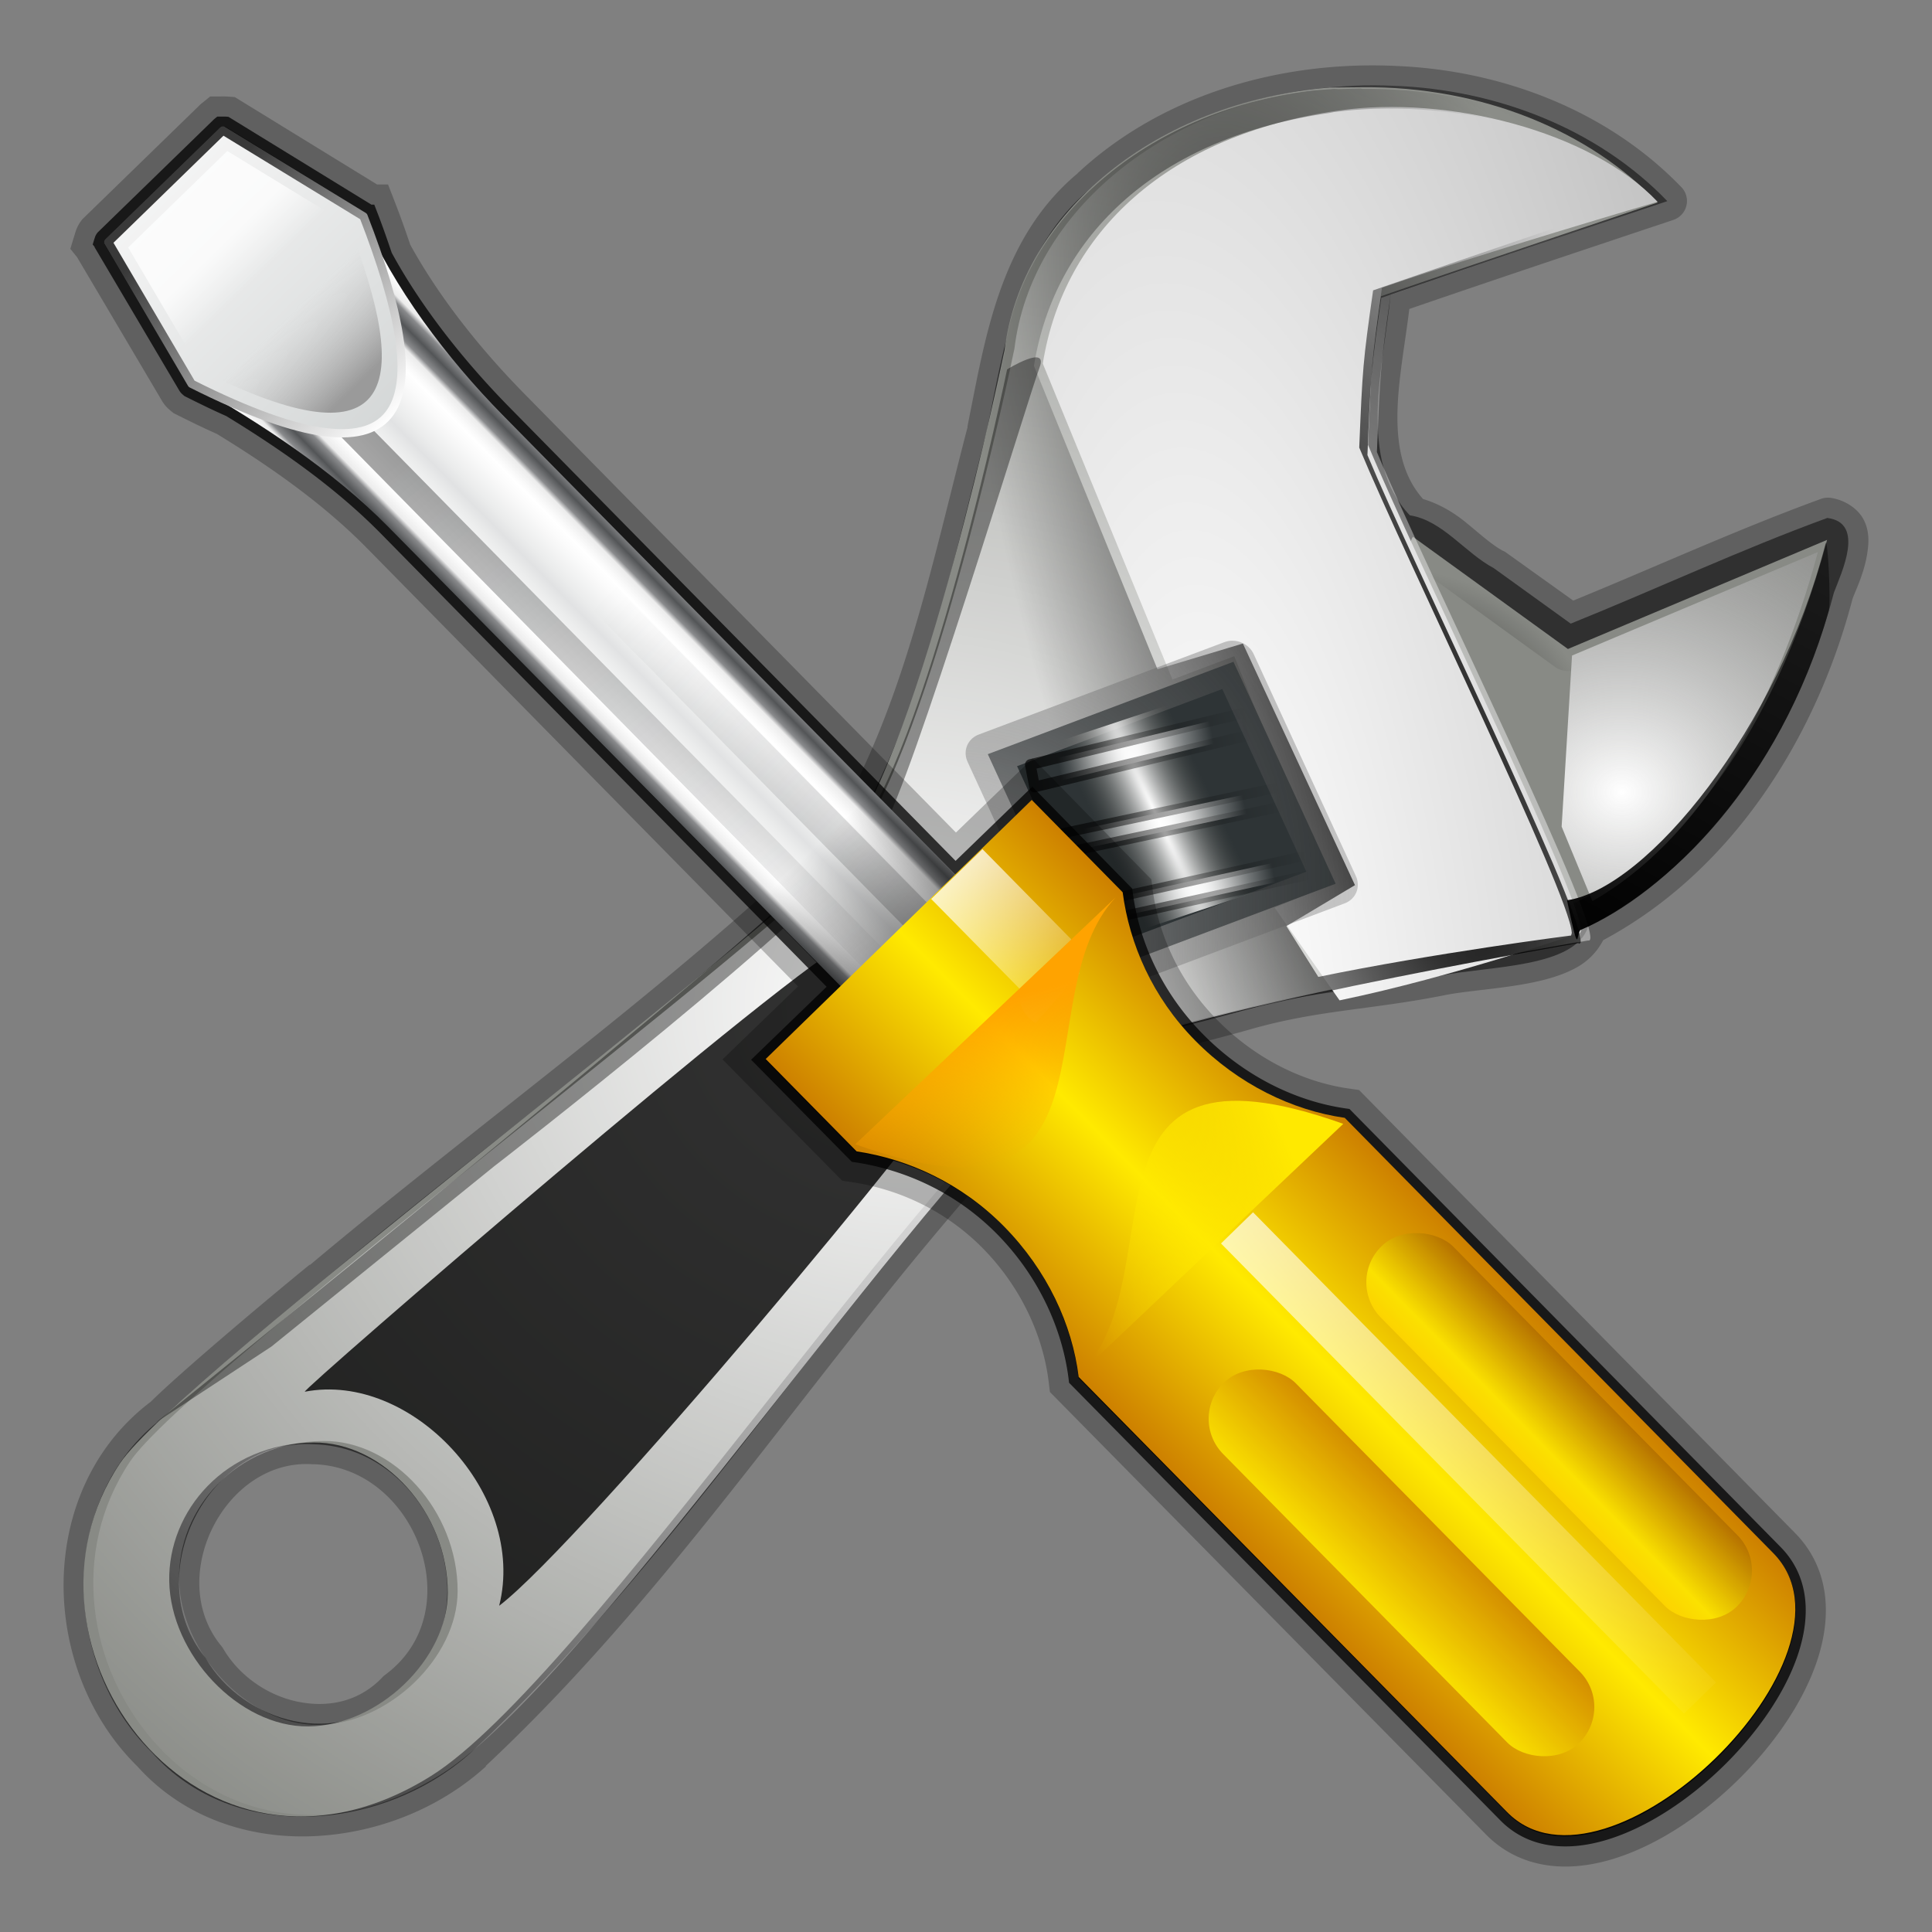 <?xml version="1.0" encoding="UTF-8" standalone="no"?>
<!-- Created with Inkscape (http://www.inkscape.org/) -->

<svg
   xmlns:dc="http://purl.org/dc/elements/1.1/"
   xmlns:cc="http://creativecommons.org/ns#"
   xmlns:rdf="http://www.w3.org/1999/02/22-rdf-syntax-ns#"
   xmlns:svg="http://www.w3.org/2000/svg"
   xmlns="http://www.w3.org/2000/svg"
   xmlns:xlink="http://www.w3.org/1999/xlink"
   xmlns:sodipodi="http://sodipodi.sourceforge.net/DTD/sodipodi-0.dtd"
   xmlns:inkscape="http://www.inkscape.org/namespaces/inkscape"
   width="96"
   height="96"
   id="svg8025"
   sodipodi:version="0.32"
   inkscape:version="0.48.3.1 r9886"
   sodipodi:docname="preferences-system.svg"
   inkscape:output_extension="org.inkscape.output.svg.inkscape"
   version="1.1"
   inkscape:export-filename="preferences-system.png"
   inkscape:export-xdpi="90"
   inkscape:export-ydpi="90">
  <rect width="100%" height="100%" fill="#808080" stroke="none"/>
  <sodipodi:namedview
     id="base"
     pagecolor="#ffffff"
     bordercolor="#666666"
     borderopacity="1.0"
     inkscape:pageopacity="0.0"
     inkscape:pageshadow="2"
     inkscape:zoom="5.1666667"
     inkscape:cx="48"
     inkscape:cy="48"
     inkscape:current-layer="layer1"
     showgrid="true"
     inkscape:grid-bbox="true"
     inkscape:document-units="px"
     inkscape:window-width="1010"
     inkscape:window-height="718"
     inkscape:window-x="49"
     inkscape:window-y="89"
     inkscape:object-paths="true"
     inkscape:snap-midpoints="true"
     inkscape:window-maximized="0"
     fit-margin-top="0"
     fit-margin-left="0"
     fit-margin-right="0"
     fit-margin-bottom="0"
     inkscape:snap-global="true"
     inkscape:object-nodes="true"
     inkscape:snap-intersection-paths="true" />
  <defs
     id="defs8027">
    <linearGradient
       inkscape:collect="always"
       id="linearGradient4292">
      <stop
         style="stop-color:#000000;stop-opacity:1;"
         offset="0"
         id="stop4294" />
      <stop
         style="stop-color:#000000;stop-opacity:0;"
         offset="1"
         id="stop4296" />
    </linearGradient>
    <linearGradient
       inkscape:collect="always"
       id="linearGradient5928">
      <stop
         style="stop-color:#000000;stop-opacity:1;"
         offset="0"
         id="stop5930" />
      <stop
         style="stop-color:#000000;stop-opacity:0;"
         offset="1"
         id="stop5932" />
    </linearGradient>
    <linearGradient
       id="linearGradient4174">
      <stop
         style="stop-color:#ffffff;stop-opacity:1;"
         offset="0"
         id="stop4176" />
      <stop
         style="stop-color:#3e3e3e;stop-opacity:0;"
         offset="1"
         id="stop4178" />
    </linearGradient>
    <linearGradient
       id="linearGradient22831">
      <stop
         style="stop-color:#ffffff;stop-opacity:1;"
         offset="0"
         id="stop22833" />
      <stop
         style="stop-color:#ffffff;stop-opacity:0;"
         offset="1"
         id="stop22835" />
    </linearGradient>
    <linearGradient
       id="linearGradient10539">
      <stop
         style="stop-color:#ffffff;stop-opacity:1;"
         offset="0"
         id="stop10541" />
      <stop
         style="stop-color:#b0b0b0;stop-opacity:1;"
         offset="1"
         id="stop10543" />
    </linearGradient>
    <linearGradient
       id="linearGradient25485">
      <stop
         style="stop-color:#000000;stop-opacity:1;"
         offset="0"
         id="stop25487" />
      <stop
         style="stop-color:#000000;stop-opacity:0;"
         offset="1"
         id="stop25489" />
    </linearGradient>
    <linearGradient
       inkscape:collect="always"
       id="linearGradient26369">
      <stop
         style="stop-color:#000000;stop-opacity:1;"
         offset="0"
         id="stop26371" />
      <stop
         style="stop-color:#000000;stop-opacity:0;"
         offset="1"
         id="stop26373" />
    </linearGradient>
    <linearGradient
       inkscape:collect="always"
       id="linearGradient6184">
      <stop
         style="stop-color:#ffffff;stop-opacity:1;"
         offset="0"
         id="stop6186" />
      <stop
         style="stop-color:#ffffff;stop-opacity:0;"
         offset="1"
         id="stop6188" />
    </linearGradient>
    <linearGradient
       id="linearGradient17579">
      <stop
         style="stop-color:#ffffff;stop-opacity:1;"
         offset="0"
         id="stop17581" />
      <stop
         style="stop-color:#000000;stop-opacity:0;"
         offset="1"
         id="stop17583" />
    </linearGradient>
    <linearGradient
       id="linearGradient15825">
      <stop
         style="stop-color:#ffffff;stop-opacity:1;"
         offset="0"
         id="stop15827" />
      <stop
         style="stop-color:#555753;stop-opacity:0;"
         offset="1"
         id="stop15829" />
    </linearGradient>
    <linearGradient
       inkscape:collect="always"
       id="linearGradient11428">
      <stop
         style="stop-color:#ffffff;stop-opacity:1;"
         offset="0"
         id="stop11430" />
      <stop
         style="stop-color:#ffffff;stop-opacity:0;"
         offset="1"
         id="stop11432" />
    </linearGradient>
    <linearGradient
       id="linearGradient13184">
      <stop
         style="stop-color:#000000;stop-opacity:0.667;"
         offset="0"
         id="stop13186" />
      <stop
         style="stop-color:#000000;stop-opacity:0;"
         offset="1"
         id="stop13188" />
    </linearGradient>
    <radialGradient
       gradientUnits="userSpaceOnUse"
       r="139.559"
       cy="112.305"
       cx="102"
       id="radialGradient9613">
      <stop
         id="stop9615"
         style="stop-color:#535557"
         offset="0" />
      <stop
         id="stop9617"
         style="stop-color:#898A8C"
         offset="0.138" />
      <stop
         id="stop9619"
         style="stop-color:#ECECEC"
         offset="0.203" />
      <stop
         id="stop9621"
         style="stop-color:#FAFAFA"
         offset="0.335" />
      <stop
         id="stop9623"
         style="stop-color:#FFFFFF"
         offset="0.395" />
      <stop
         id="stop9625"
         style="stop-color:#FAFAFA"
         offset="0.531" />
      <stop
         id="stop9627"
         style="stop-color:#EBECEC"
         offset="0.845" />
      <stop
         id="stop9629"
         style="stop-color:#E1E2E3"
         offset="1" />
    </radialGradient>
    <linearGradient
       id="linearGradient3904">
      <stop
         style="stop-color:#141515;stop-opacity:1;"
         offset="0"
         id="stop3906" />
      <stop
         style="stop-color:#535557;stop-opacity:0;"
         offset="1"
         id="stop3908" />
    </linearGradient>
    <linearGradient
       id="linearGradient3916">
      <stop
         style="stop-color:#d3d6d6;stop-opacity:1;"
         offset="0"
         id="stop3918" />
      <stop
         style="stop-color:#f7f7f7;stop-opacity:1;"
         offset="1"
         id="stop3921" />
    </linearGradient>
    <linearGradient
       id="linearGradient6511">
      <stop
         style="stop-color:#ffffff;stop-opacity:1;"
         offset="0"
         id="stop6513" />
      <stop
         style="stop-color:#393939;stop-opacity:1;"
         offset="1"
         id="stop6515" />
    </linearGradient>
    <linearGradient
       id="linearGradient6924">
      <stop
         style="stop-color:#ffffff;stop-opacity:0.739;"
         offset="0"
         id="stop6926" />
      <stop
         id="stop10395"
         offset="0.25"
         style="stop-color:#ffffff;stop-opacity:0;" />
      <stop
         id="stop10393"
         offset="0.5"
         style="stop-color:#cccccc;stop-opacity:0;" />
      <stop
         style="stop-color:#9a9a9a;stop-opacity:1;"
         offset="1"
         id="stop6928" />
    </linearGradient>
    <linearGradient
       id="linearGradient2575"
       gradientUnits="userSpaceOnUse"
       x1="28"
       y1="57.5"
       x2="28"
       y2="0">
      <stop
         offset="0"
         style="stop-color:#FFEA00"
         id="stop2577" />
      <stop
         offset="1"
         style="stop-color:#cd8000;stop-opacity:1;"
         id="stop2579" />
    </linearGradient>
    <linearGradient
       inkscape:collect="always"
       id="linearGradient4322">
      <stop
         style="stop-color:#ffffff;stop-opacity:1;"
         offset="0"
         id="stop4324" />
      <stop
         style="stop-color:#ffffff;stop-opacity:0;"
         offset="1"
         id="stop4326" />
    </linearGradient>
    <linearGradient
       inkscape:collect="always"
       id="linearGradient4465">
      <stop
         style="stop-color:#ffa300;stop-opacity:1;"
         offset="0"
         id="stop4467" />
      <stop
         style="stop-color:#ffa300;stop-opacity:0;"
         offset="1"
         id="stop4469" />
    </linearGradient>
    <linearGradient
       inkscape:collect="always"
       id="linearGradient4509">
      <stop
         style="stop-color:#ffe900;stop-opacity:1;"
         offset="0"
         id="stop4511" />
      <stop
         style="stop-color:#ffe900;stop-opacity:0;"
         offset="1"
         id="stop4513" />
    </linearGradient>
    <linearGradient
       y2="0"
       x2="28"
       y1="57.5"
       x1="28"
       gradientUnits="userSpaceOnUse"
       id="linearGradient8081">
      <stop
         id="stop8083"
         style="stop-color:#ffd700;stop-opacity:1;"
         offset="0" />
      <stop
         offset="0.252"
         style="stop-color:#ffea00;stop-opacity:1;"
         id="stop8087" />
      <stop
         id="stop8085"
         style="stop-color:#b06d00;stop-opacity:1;"
         offset="1" />
    </linearGradient>
    <radialGradient
       inkscape:collect="always"
       xlink:href="#linearGradient11428"
       id="radialGradient3283"
       gradientUnits="userSpaceOnUse"
       gradientTransform="matrix(0.591,0.005,-0.076,7.349,5.39,-276.948)"
       cx="94.138"
       cy="38.928"
       fx="94.138"
       fy="38.928"
       r="6.873" />
    <linearGradient
       inkscape:collect="always"
       xlink:href="#linearGradient13184"
       id="linearGradient3285"
       gradientUnits="userSpaceOnUse"
       gradientTransform="matrix(0.749,-8.464704e-7,-8.735648e-8,0.796,-7.117,-33.616)"
       x1="79.735"
       y1="48.539"
       x2="95"
       y2="48.539" />
    <radialGradient
       inkscape:collect="always"
       xlink:href="#linearGradient11428"
       id="radialGradient3288"
       gradientUnits="userSpaceOnUse"
       gradientTransform="matrix(0.554,0.005,-0.071,7.372,9.721,-273.688)"
       cx="94.138"
       cy="38.928"
       fx="94.138"
       fy="38.928"
       r="6.873" />
    <linearGradient
       inkscape:collect="always"
       xlink:href="#linearGradient13184"
       id="linearGradient3290"
       gradientUnits="userSpaceOnUse"
       gradientTransform="matrix(0.703,5.0292758e-7,-1.8229498e-8,0.798,-2.02,-29.599)"
       x1="79.735"
       y1="48.539"
       x2="95"
       y2="48.539" />
    <radialGradient
       inkscape:collect="always"
       xlink:href="#linearGradient11428"
       id="radialGradient3293"
       gradientUnits="userSpaceOnUse"
       gradientTransform="matrix(0.569,0.005,-0.073,8.615,6.725,-327.697)"
       cx="94.138"
       cy="38.928"
       fx="94.138"
       fy="38.928"
       r="6.873" />
    <linearGradient
       inkscape:collect="always"
       xlink:href="#linearGradient13184"
       id="linearGradient3295"
       gradientUnits="userSpaceOnUse"
       gradientTransform="matrix(0.722,-6.1132812e-7,1.2457627e-7,0.933,-5.322,-42.421)"
       x1="79.735"
       y1="48.539"
       x2="95"
       y2="48.539" />
    <radialGradient
       inkscape:collect="always"
       xlink:href="#linearGradient15825"
       id="radialGradient3298"
       gradientUnits="userSpaceOnUse"
       gradientTransform="matrix(0.701,0.048,0.121,9.41,-6.381,-602.373)"
       cx="77.371"
       cy="64.804"
       fx="77.371"
       fy="64.804"
       r="4.142" />
    <radialGradient
       inkscape:collect="always"
       xlink:href="#linearGradient17579"
       id="radialGradient3301"
       gradientUnits="userSpaceOnUse"
       gradientTransform="matrix(0.345,-3.869,4.898,-1.41,-340.213,369.963)"
       cx="64.035"
       cy="72.254"
       fx="64.035"
       fy="72.254"
       r="8.072" />
    <radialGradient
       inkscape:collect="always"
       xlink:href="#linearGradient6184"
       id="radialGradient3304"
       gradientUnits="userSpaceOnUse"
       gradientTransform="matrix(0.98,-0.08,0.118,1.212,-38.836,-65.607)"
       cx="18.988"
       cy="99.099"
       fx="18.988"
       fy="99.099"
       r="4.909" />
    <radialGradient
       inkscape:collect="always"
       xlink:href="#linearGradient6184"
       id="radialGradient3307"
       gradientUnits="userSpaceOnUse"
       gradientTransform="matrix(0.98,-0.08,0.118,1.212,-38.836,-65.607)"
       cx="18.988"
       cy="99.099"
       fx="18.988"
       fy="99.099"
       r="4.909" />
    <linearGradient
       inkscape:collect="always"
       xlink:href="#linearGradient26369"
       id="linearGradient3311"
       gradientUnits="userSpaceOnUse"
       gradientTransform="matrix(0.98,-0.08,0.089,0.912,-35.937,-35.873)"
       x1="114.744"
       y1="51.132"
       x2="141.673"
       y2="13.185" />
    <radialGradient
       inkscape:collect="always"
       xlink:href="#linearGradient25485"
       id="radialGradient3314"
       gradientUnits="userSpaceOnUse"
       gradientTransform="matrix(0.275,-0.081,0.288,0.842,-9.389,23.733)"
       cx="302.089"
       cy="-10.284"
       fx="302.089"
       fy="-10.284"
       r="59.073" />
    <radialGradient
       inkscape:collect="always"
       xlink:href="#linearGradient10539"
       id="radialGradient3317"
       gradientUnits="userSpaceOnUse"
       gradientTransform="matrix(2.267,-0.197,0.713,6.553,-443.038,36.435)"
       cx="222.099"
       cy="1.235"
       fx="222.099"
       fy="1.235"
       r="16.391" />
    <radialGradient
       inkscape:collect="always"
       xlink:href="#linearGradient22831"
       id="radialGradient3320"
       gradientUnits="userSpaceOnUse"
       gradientTransform="matrix(0.98,-0.08,0.087,0.892,-35.849,-34.675)"
       cx="78.345"
       cy="47.897"
       fx="78.345"
       fy="47.897"
       r="59.07" />
    <radialGradient
       inkscape:collect="always"
       xlink:href="#linearGradient4174"
       id="radialGradient3324"
       gradientUnits="userSpaceOnUse"
       gradientTransform="matrix(4.699,-0.074,0.097,4.125,-736.859,-117.388)"
       cx="173.353"
       cy="29.474"
       fx="173.353"
       fy="29.474"
       r="7.125" />
    <radialGradient
       inkscape:collect="always"
       xlink:href="#linearGradient5928"
       id="radialGradient3327"
       gradientUnits="userSpaceOnUse"
       gradientTransform="matrix(0.922,-0.021,0.026,0.838,-74.04,-34.75)"
       cx="154.178"
       cy="33.309"
       fx="154.178"
       fy="33.309"
       r="11.547" />
    <linearGradient
       inkscape:collect="always"
       xlink:href="#linearGradient2575"
       id="linearGradient4233"
       gradientUnits="userSpaceOnUse"
       gradientTransform="matrix(0.894,-0.935,0.938,0.887,-32.482,36.73)"
       spreadMethod="reflect"
       x1="36"
       y1="100"
       x2="28"
       y2="100" />
    <linearGradient
       inkscape:collect="always"
       xlink:href="#linearGradient4322"
       id="linearGradient4235"
       gradientUnits="userSpaceOnUse"
       gradientTransform="matrix(0.666,-0.697,0.7,0.662,-0.359,2.288)"
       x1="5.193"
       y1="103.954"
       x2="5.135"
       y2="115.656" />
    <linearGradient
       inkscape:collect="always"
       xlink:href="#linearGradient4465"
       id="linearGradient4237"
       gradientUnits="userSpaceOnUse"
       gradientTransform="matrix(0.966,-0.025,0.024,0.961,-1.625,2.387)"
       x1="83.887"
       y1="77.662"
       x2="86.301"
       y2="86.671" />
    <linearGradient
       inkscape:collect="always"
       xlink:href="#linearGradient4509"
       id="linearGradient4239"
       gradientUnits="userSpaceOnUse"
       gradientTransform="matrix(-0.966,0.025,-0.024,-0.961,170.183,163.753)"
       x1="75.586"
       y1="85.084"
       x2="89.453"
       y2="79.224" />
    <linearGradient
       inkscape:collect="always"
       xlink:href="#linearGradient2575"
       id="linearGradient4241"
       gradientUnits="userSpaceOnUse"
       gradientTransform="matrix(1.049,0,0,1.047,-71.496,34.334)"
       x1="58.557"
       y1="107.767"
       x2="63.943"
       y2="107.767" />
    <linearGradient
       inkscape:collect="always"
       xlink:href="#linearGradient8081"
       id="linearGradient4243"
       gradientUnits="userSpaceOnUse"
       gradientTransform="matrix(1.049,0,0,1.047,-59.901,35.015)"
       x1="58.557"
       y1="107.767"
       x2="63.943"
       y2="107.767" />
    <linearGradient
       inkscape:collect="always"
       xlink:href="#linearGradient4322"
       id="linearGradient4245"
       gradientUnits="userSpaceOnUse"
       gradientTransform="matrix(0.965,0,0,0.963,-5.387,26.311)"
       x1="5.193"
       y1="88.987"
       x2="5.193"
       y2="145.649" />
    <linearGradient
       inkscape:collect="always"
       xlink:href="#linearGradient6924"
       id="linearGradient4274"
       gradientUnits="userSpaceOnUse"
       gradientTransform="matrix(1.039,0.01,-0.012,1.033,2.155,-44.318)"
       x1="8.383"
       y1="8.32"
       x2="15.022"
       y2="14.959" />
    <linearGradient
       inkscape:collect="always"
       xlink:href="#linearGradient3916"
       id="linearGradient4277"
       gradientUnits="userSpaceOnUse"
       gradientTransform="matrix(0.712,-0.693,0.696,0.707,-9.058,-5.307)"
       x1="34.165"
       y1="4.863"
       x2="34.165"
       y2="-14.006" />
    <linearGradient
       inkscape:collect="always"
       xlink:href="#linearGradient6511"
       id="linearGradient4279"
       gradientUnits="userSpaceOnUse"
       gradientTransform="matrix(0.712,-0.693,0.696,0.707,-9.058,-5.307)"
       x1="38.074"
       y1="4.27"
       x2="38.074"
       y2="-10.423" />
    <linearGradient
       inkscape:collect="always"
       xlink:href="#linearGradient3904"
       id="linearGradient4282"
       gradientUnits="userSpaceOnUse"
       gradientTransform="matrix(0.712,-0.693,0.696,0.707,-8.781,-4.884)"
       x1="38.828"
       y1="104.492"
       x2="36.46"
       y2="17.51" />
    <linearGradient
       inkscape:collect="always"
       xlink:href="#linearGradient3904"
       id="linearGradient4285"
       gradientUnits="userSpaceOnUse"
       gradientTransform="matrix(0.994,0,0,0.992,-67.625,-102.993)"
       x1="36.46"
       y1="108.283"
       x2="39.504"
       y2="69.417" />
    <linearGradient
       inkscape:collect="always"
       xlink:href="#radialGradient9613"
       id="linearGradient4288"
       gradientUnits="userSpaceOnUse"
       gradientTransform="matrix(0.732,-0.713,0.696,0.707,-10.038,-4.678)"
       spreadMethod="reflect"
       x1="32.228"
       y1="48"
       x2="35.936"
       y2="48" />
    <linearGradient
       inkscape:collect="always"
       xlink:href="#linearGradient4292"
       id="linearGradient4298"
       x1="44.624"
       y1="46.257"
       x2="40.498"
       y2="42.062"
       gradientUnits="userSpaceOnUse" />
  </defs>
  <g
     transform="translate(9.2374505e-6,48)"
     inkscape:groupmode="layer"
     inkscape:label="Layer 1"
     id="layer1">
    <g
       id="g4099">
      <path
         inkscape:connector-curvature="0"
         id="path4298"
         d="m 69.317,-44.724 c 5.228,0.196 10.525,2.172 14.243,6.038 a 0.991,0.991 0 0 1 -0.403,1.61 c -4.38,1.464 -8.767,2.927 -13.129,4.428 -0.206,1.695 -0.554,3.486 -0.588,5.109 -0.038,1.764 0.283,3.223 1.27,4.335 0.837,0.251 1.529,0.678 2.106,1.146 0.696,0.564 1.31,1.134 1.858,1.424 a 0.991,0.991 0 0 1 0.124,0.062 l 3.375,2.415 c 4.057,-1.657 8.109,-3.519 12.293,-5.047 a 0.991,0.991 0 0 1 0.464,-0.062 c 0.699,0.088 1.375,0.515 1.672,1.084 0.297,0.569 0.259,1.142 0.186,1.641 -0.141,0.958 -0.541,1.79 -0.712,2.229 -0.008,0.031 -0.023,0.062 -0.031,0.093 -1.794,6.82 -5.917,13.473 -12.385,16.937 -0.308,0.599 -0.783,1.061 -1.331,1.362 C 77.658,0.447 76.902,0.665 76.129,0.823 74.583,1.138 72.891,1.229 71.825,1.442 68.133,2.182 65.517,2.176 62.133,3.145 57.893,4.359 53.51,4.98 50.987,8.223 a 0.991,0.991 0 0 1 -0.062,0.062 C 41.591,18.215 34.352,30.189 24.141,39.744 a 0.991,0.991 0 0 1 0,0.031 c -2.352,2.138 -5.527,3.363 -8.701,3.468 -3.146,0.104 -6.343,-0.947 -8.608,-3.468 -0.01,-0.011 -0.021,-0.02 -0.031,-0.031 -0.01,-0.01 -0.021,-0.021 -0.031,-0.031 -4.821,-4.8 -4.997,-13.598 0.588,-17.959 0.02,-0.02 0.103,-0.072 0.124,-0.093 1.438,-1.42 5.427,-4.797 7.896,-6.812 0.006,-0.005 0.025,0.005 0.031,0 8.571,-7.191 17.69,-13.669 25.669,-21.303 3.738,-6.012 5.158,-13.267 6.998,-20.312 0.004,-0.019 -0.004,-0.043 0,-0.062 0.859,-4.222 1.551,-9.271 5.45,-12.54 0.021,-0.02 0.041,-0.042 0.062,-0.062 4.243,-3.925 10.133,-5.548 15.729,-5.295 z M 15.564,24.758 a 0.991,0.991 0 0 1 -0.031,0 c -4.352,-0.295 -7.33,5.61 -4.552,9.01 a 0.991,0.991 0 0 1 0.093,0.124 c 0.788,1.367 2.208,2.351 3.716,2.663 1.508,0.312 3.029,0.007 4.18,-1.177 a 0.991,0.991 0 0 1 0.124,-0.124 c 4.339,-3.141 1.543,-10.385 -3.53,-10.497 z"
         style="font-size:medium;font-style:normal;font-variant:normal;font-weight:normal;font-stretch:normal;text-indent:0;text-align:start;text-decoration:none;line-height:normal;letter-spacing:normal;word-spacing:normal;text-transform:none;direction:ltr;block-progression:tb;writing-mode:lr-tb;text-anchor:start;baseline-shift:baseline;opacity:0.25;color:#000000;fill:#000000;fill-opacity:1;fill-rule:evenodd;stroke:none;stroke-width:2.193;marker:none;visibility:visible;display:inline;overflow:visible;enable-background:accumulate;font-family:Sans;-inkscape-font-specification:Sans" />
      <path
         sodipodi:nodetypes="cccccccccssccccccccccccc"
         inkscape:connector-curvature="0"
         id="path4213"
         d="m 69.286,-43.734 c 5.004,0.187 10.055,2.082 13.562,5.728 -4.588,1.533 -9.175,3.067 -13.748,4.645 -0.367,3.595 -1.665,8.205 0.953,10.967 1.619,0.246 2.743,1.867 4.171,2.624 1.275,0.919 2.55,1.839 3.825,2.758 4.258,-1.718 8.45,-3.681 12.748,-5.251 1.901,0.24 0.699,2.721 0.327,3.715 -1.753,6.746 -5.864,13.321 -12.208,16.584 -0.643,2.063 -4.912,1.958 -7.291,2.435 C 68.03,1.192 65.378,1.183 61.862,2.189 57.725,3.374 53.018,3.989 50.2,7.61 40.771,17.642 33.527,29.609 23.448,39.04 19.119,42.974 11.634,43.705 7.528,39.056 3.046,34.662 2.876,26.404 8.071,22.466 9.332,21.205 13.547,17.661 16.036,15.629 24.606,8.438 33.775,1.911 41.852,-5.834 c 3.923,-6.255 5.334,-13.687 7.179,-20.743 0.879,-4.303 1.544,-9.075 5.168,-12.065 4.009,-3.745 9.685,-5.336 15.086,-5.092 z M 15.595,23.767 c -5.244,-0.355 -8.727,6.521 -5.39,10.605 1.884,3.268 6.692,4.56 9.491,1.684 5.084,-3.68 1.897,-12.157 -4.101,-12.289 z"
         style="font-size:medium;font-style:normal;font-variant:normal;font-weight:normal;font-stretch:normal;text-indent:0;text-align:start;text-decoration:none;line-height:normal;letter-spacing:normal;word-spacing:normal;text-transform:none;direction:ltr;block-progression:tb;writing-mode:lr-tb;text-anchor:start;baseline-shift:baseline;opacity:0.5;color:#000000;fill:#000000;fill-opacity:1;fill-rule:evenodd;stroke:none;stroke-width:2.193;marker:none;visibility:visible;display:inline;overflow:visible;enable-background:accumulate;font-family:Sans;-inkscape-font-specification:Sans" />
      <path
         inkscape:connector-curvature="0"
         style="fill:#888a85;fill-opacity:1;fill-rule:evenodd;stroke:url(#radialGradient3327);stroke-width:2.193;stroke-linecap:round;stroke-linejoin:round;stroke-miterlimit:4;stroke-opacity:1;stroke-dasharray:none"
         d="m 90.787,-21.173 -12.878,5.421 -7.701,-5.576 c -0.949,1.297 -1.137,19.541 3.46,19.281 8.415,-0.476 14.321,-8.716 17.119,-19.126 z"
         id="path4070"
         inkscape:r_cx="true"
         inkscape:r_cy="true"
         sodipodi:nodetypes="cccsc" />
      <path
         inkscape:connector-curvature="0"
         style="fill:url(#radialGradient3324);fill-opacity:1;fill-rule:evenodd;stroke:none"
         d="m 90.33,-20.569 -12.217,5.142 -0.516,8.502 1.528,3.704 c 5.304,-3.021 9.116,-9.575 11.205,-17.348 z"
         id="path4072"
         inkscape:r_cx="true"
         inkscape:r_cy="true" />
      <path
         style="fill:#888a85;fill-opacity:1;fill-rule:evenodd;stroke:none"
         d="m 66.054,-43.646 c -8.584,0.691 -15.32,6.222 -16.139,13.059 -0.006,0.031 -0.023,0.096 -0.029,0.127 0,0 -4.023,19.512 -8.031,24.636 C 38.708,-1.803 8.828,20.421 5.966,24.704 -0.077,33.751 9.91,47.433 21.417,40.248 29.003,35.512 46.769,8.515 52.946,4.879 c 4.175,-2.458 25.478,-6.072 25.478,-6.072 1.22,0.328 -8.042,-18.376 -10.498,-24.271 0.165,-3.927 0.17,-4.246 0.683,-7.812 4.846,-1.679 13.76,-4.661 13.76,-4.661 -3.365,-3.525 -8.708,-5.787 -14.672,-5.726 -0.039,4.03e-4 -0.087,7.05e-4 -0.126,0.001 -0.217,0.003 -1.005,0.007 -1.074,0.011 -0.06,0.004 -0.158,2.76e-4 -0.221,0.002 -0.068,0.005 -0.154,-0.003 -0.221,0.002 z M 15.576,23.677 c 3.471,-0.036 6.68,3.468 6.673,7.464 -0.006,3.306 -3.451,6.608 -6.921,6.644 -3.471,0.036 -6.854,-3.594 -6.919,-7.221 -0.062,-3.486 2.781,-6.841 7.167,-6.887 z"
         id="path4076"
         inkscape:r_cx="true"
         inkscape:r_cy="true"
         sodipodi:nodetypes="cccssssccccssssccssss"
         inkscape:connector-curvature="0" />
      <path
         sodipodi:nodetypes="cccssssccccssssccssss"
         inkscape:r_cy="true"
         inkscape:r_cx="true"
         id="path4078"
         d="m 66.544,-43.721 c -8.584,0.691 -15.32,6.222 -16.139,13.059 -0.006,0.031 -0.023,0.096 -0.029,0.127 0,0 -4.023,19.512 -8.031,24.636 C 39.198,-1.878 9.318,20.346 6.457,24.629 0.413,33.676 10.401,47.358 21.908,40.173 29.494,35.437 47.26,8.44 53.437,4.804 c 4.175,-2.458 25.478,-6.072 25.478,-6.072 1.22,0.328 -8.042,-18.376 -10.498,-24.271 0.165,-3.927 0.17,-4.246 0.683,-7.812 4.846,-1.679 13.76,-4.661 13.76,-4.661 -3.365,-3.525 -8.708,-5.787 -14.672,-5.726 -0.039,4.03e-4 -0.087,7.03e-4 -0.126,0.001 -0.217,0.003 -1.005,0.007 -1.074,0.011 -0.06,0.004 -0.158,2.75e-4 -0.221,0.002 -0.068,0.005 -0.154,-0.003 -0.221,0.002 z M 16.066,23.602 c 3.471,-0.036 6.68,3.468 6.673,7.464 -0.006,3.306 -3.451,6.608 -6.922,6.644 -3.471,0.036 -6.854,-3.594 -6.919,-7.221 -0.062,-3.486 2.781,-6.841 7.167,-6.887 z"
         style="fill:url(#radialGradient3320);fill-opacity:1;fill-rule:evenodd;stroke:none"
         inkscape:connector-curvature="0" />
      <path
         style="fill:url(#radialGradient3317);fill-opacity:1;fill-rule:evenodd;stroke:none"
         d="m 51.815,-29.935 6.443,15.7 3.073,-1.16 4.538,11.427 -2.532,1.074 3.225,4.601 c 5.695,-1.176 11.876,-3.334 11.876,-3.334 0.005,7.134e-4 0.027,-4.488e-4 0.031,-2.784e-4 0.004,-4.449e-4 0.027,7.055e-4 0.031,-2.794e-4 0.003,-0.003 0.028,-0.026 0.03,-0.03 0.002,-0.004 -0.002,-0.024 -6.23e-4,-0.029 0.002,-0.011 0.029,-0.046 0.03,-0.059 0.047,-1.688 -8.278,-18.594 -10.581,-24.144 0.162,-3.927 0.182,-4.242 0.69,-7.808 4.819,-1.677 13.695,-4.277 13.695,-4.277 -3.349,-3.527 -10.455,-5.302 -15.841,-4.534 -8.46,1.205 -13.655,6.012 -14.706,12.574 z"
         id="path4080"
         sodipodi:nodetypes="cccccccssssscccsc"
         inkscape:r_cx="true"
         inkscape:r_cy="true"
         inkscape:connector-curvature="0" />
      <path
         style="fill:url(#radialGradient3314);fill-opacity:1;fill-rule:evenodd;stroke:none"
         d="m 65.071,-43.484 c -8.104,1.022 -14.366,6.409 -15.153,12.979 -0.006,0.031 -0.014,0.086 -0.02,0.116 -1.1e-5,3e-6 -4.021,19.513 -8.03,24.637 L 52.973,4.952 c 4.175,-2.458 25.454,-6.088 25.454,-6.088 0.005,0.001 0.029,0.025 0.033,0.026 0.004,1.08e-4 0.027,-0.002 0.031,-0.002 0.003,-0.002 0.025,-0.029 0.028,-0.031 0.002,-0.004 0.026,-0.027 0.028,-0.031 0.001,-0.005 -0.004,-0.023 -0.003,-0.028 0.003,-0.018 -0.008,-0.063 -0.008,-0.085 -0.09,-1.922 -8.296,-18.598 -10.589,-24.102 0.165,-3.927 0.176,-4.246 0.689,-7.812 4.846,-1.679 13.74,-4.678 13.74,-4.678 -3.365,-3.525 -8.695,-5.765 -14.66,-5.703 -0.039,4.01e-4 -0.086,-0.019 -0.125,-0.019 -0.217,0.003 -1.008,0.026 -1.077,0.03 -0.06,0.004 -0.154,-0.013 -0.217,-0.011 -0.059,0.004 -0.152,0.015 -0.214,0.017 -0.335,0.027 -0.681,0.041 -1.01,0.082 z m 1.244,1.048 c 5.353,-0.689 12.265,0.722 15.562,4.194 0,0 -8.829,2.993 -13.648,4.67 -0.508,3.565 -0.527,3.885 -0.689,7.812 2.285,5.507 10.476,22.195 10.559,24.104 7.4e-5,0.007 0.003,0.022 0.003,0.028 -0.005,0.011 -0.019,0.049 -0.025,0.059 1.13e-4,0.003 0.003,0.025 0.003,0.028 -0.007,0.007 -0.027,0.03 -0.028,0.031 -0.006,-9.11e-5 -0.029,0.002 -0.031,0.002 -0.004,7.43e-5 -0.028,0.002 -0.031,0.002 0,0 -6.789,0.871 -12.484,2.048 l -1.586,-2.523 3.408,-2.037 -5.57,-12.005 -4.244,1.276 -6.138,-15.075 c 1.051,-6.561 6.239,-11.363 14.699,-12.568 0.084,-0.012 0.157,-0.037 0.242,-0.048 z"
         id="path4082"
         inkscape:r_cx="true"
         inkscape:r_cy="true"
         sodipodi:nodetypes="ccscccsssssscccsssssccsccsssssscccccccsccs"
         inkscape:connector-curvature="0" />
      <path
         style="fill:url(#linearGradient3311);fill-opacity:1;fill-rule:evenodd;stroke:none"
         d="m 77.864,-3.266 c 3.976,-0.582 10.485,-8.557 12.845,-17.721 0.105,-0.408 0.282,2.916 0.158,3.353 -2.392,8.454 -8.122,14.052 -12.314,15.837 -0.248,0.106 -0.04,1.638 -0.689,-1.469 z"
         id="path4100"
         sodipodi:nodetypes="csssc"
         inkscape:r_cx="true"
         inkscape:r_cy="true"
         inkscape:connector-curvature="0" />
      <path
         style="opacity:0.385;fill:#000000;fill-opacity:1;fill-rule:evenodd;stroke:none"
         d="m 7.739,22.69 c 0,0 30.527,-24.53 34.498,-28.838 3.812,-4.137 7.806,-23.498 7.806,-23.498 0,0 2.047,-1.265 1.618,-0.112 -0.588,1.58 -6.481,21.04 -7.804,22.898 C 40.84,-2.627 24.553,9.953 24.553,9.953 L 13.49,18.908 7.739,22.69 z"
         id="path4104"
         sodipodi:nodetypes="cscssccc"
         inkscape:r_cx="true"
         inkscape:r_cy="true"
         inkscape:connector-curvature="0" />
      <path
         inkscape:r_cy="true"
         inkscape:r_cx="true"
         sodipodi:nodetypes="csccszscc"
         id="path4124"
         d="m 14.933,21.333 c 0,0 4.114,-0.807 7.458,2.601 3.657,3.727 2.32,7.926 2.32,7.926 l -0.643,0.705 c 0,0 0.403,-1.612 0.074,-3.223 -0.329,-1.611 -1.101,-3.285 -2.478,-4.664 -1.357,-1.359 -2.661,-2.252 -4.102,-2.624 -1.441,-0.372 -3.104,-0.217 -3.068,-0.278 l 0.438,-0.442 z"
         style="fill:url(#radialGradient3307);fill-opacity:1;fill-rule:evenodd;stroke:none"
         inkscape:connector-curvature="0" />
      <path
         style="fill:url(#radialGradient3304);fill-opacity:1;fill-rule:evenodd;stroke:none"
         d="m 14.933,21.333 c 0,0 4.114,-0.807 7.458,2.601 3.657,3.727 2.32,7.926 2.32,7.926 l -0.643,0.705 c 0,0 0.403,-1.612 0.074,-3.223 -0.329,-1.611 -1.101,-3.285 -2.478,-4.664 -1.357,-1.359 -2.661,-2.252 -4.102,-2.624 -1.441,-0.372 -3.104,-0.217 -3.068,-0.278 l 0.438,-0.442 z"
         id="path4126"
         sodipodi:nodetypes="csccszscc"
         inkscape:r_cx="true"
         inkscape:r_cy="true"
         inkscape:connector-curvature="0" />
      <rect
         style="fill:#2e3436;fill-opacity:1;fill-rule:evenodd;stroke:url(#radialGradient3301);stroke-width:2.149;stroke-linecap:round;stroke-linejoin:round;stroke-miterlimit:4;stroke-opacity:1;stroke-dasharray:none"
         id="rect4088"
         width="13.043"
         height="12.146"
         x="49.113"
         y="7.447"
         inkscape:r_cx="true"
         inkscape:r_cy="true"
         transform="matrix(0.936,-0.352,0.418,0.908,0,0)" />
      <rect
         transform="matrix(0.949,-0.315,0.416,0.909,0,0)"
         inkscape:r_cy="true"
         inkscape:r_cx="true"
         y="6.017"
         x="51.933"
         height="10.242"
         width="7.535"
         id="rect4090"
         style="fill:url(#radialGradient3298);fill-opacity:1;fill-rule:evenodd;stroke:none" />
      <rect
         style="fill:url(#radialGradient3293);fill-opacity:1;fill-rule:evenodd;stroke:url(#linearGradient3295);stroke-width:0.534;stroke-linecap:round;stroke-linejoin:round;stroke-miterlimit:4;stroke-opacity:1;stroke-dasharray:none"
         id="rect4092"
         width="11.016"
         height="1.132"
         x="52.222"
         y="2.304"
         inkscape:r_cx="true"
         inkscape:r_cy="true"
         ry="0"
         transform="matrix(0.972,-0.235,0.189,0.982,0,0)" />
      <rect
         transform="matrix(0.976,-0.216,0.202,0.979,0,0)"
         ry="0"
         inkscape:r_cy="true"
         inkscape:r_cx="true"
         y="8.669"
         x="54.059"
         height="0.968"
         width="10.736"
         id="rect4094"
         style="fill:url(#radialGradient3288);fill-opacity:1;fill-rule:evenodd;stroke:url(#linearGradient3290);stroke-width:0.487;stroke-linecap:round;stroke-linejoin:round;stroke-miterlimit:4;stroke-opacity:1;stroke-dasharray:none" />
      <rect
         style="fill:url(#radialGradient3283);fill-opacity:1;fill-rule:evenodd;stroke:url(#linearGradient3285);stroke-width:0.502;stroke-linecap:round;stroke-linejoin:round;stroke-miterlimit:4;stroke-opacity:1;stroke-dasharray:none"
         id="rect4096"
         width="11.436"
         height="0.965"
         x="52.62"
         y="4.533"
         inkscape:r_cx="true"
         inkscape:r_cy="true"
         ry="0"
         transform="matrix(0.978,-0.208,0.209,0.978,0,0)" />
      <path
         style="opacity:0.8;fill:#000000;fill-opacity:1;fill-rule:evenodd;stroke:none"
         d="m 15.149,21.153 c 5.308,-1.017 11.041,5.128 9.655,10.636 C 28.874,28.697 47.167,6.862 48.208,4.472 49.801,0.813 46.061,-2.712 42.302,-1.282 39.68,-0.285 14.804,21.219 15.149,21.153 z"
         id="path4116"
         inkscape:r_cx="true"
         inkscape:r_cy="true"
         sodipodi:nodetypes="ccsss"
         inkscape:connector-curvature="0" />
    </g>
    <g
       id="g4457">
      <path
         style="opacity:0.25;fill:#000000;fill-opacity:1;stroke:#000000;stroke-width:3;stroke-miterlimit:4;stroke-dasharray:none"
         clip-path="none"
         d="m 10.973,-41.706 a 0.206,0.206 0 0 0 -0.031,0.031 l -5.719,5.562 a 0.206,0.206 0 0 0 -0.031,0.062 0.206,0.206 0 0 0 0,0.031 0.206,0.206 0 0 0 -0.031,0.062 0.206,0.206 0 0 0 0.031,0.031 0.206,0.206 0 0 0 0,0.031 0.206,0.206 0 0 0 0,0.031 l 4.156,7.031 a 0.206,0.206 0 0 0 0.062,0.062 0.206,0.206 0 0 0 0.031,0.031 c 0.718,0.361 1.396,0.691 2.031,0.969 2.804,1.709 5.557,3.645 7.812,5.938 l 22.5,22.875 -3.75,3.625 4.531,4.594 c 2.572,0.386 5.224,1.565 7.344,3.719 2.143,2.178 3.372,4.907 3.688,7.5 l 21.312,21.625 c 4.942,5.022 18.193,-7.82 13.219,-12.875 L 66.817,7.575 c -2.6,-0.37 -5.263,-1.666 -7.406,-3.844 -2.12,-2.154 -3.292,-4.778 -3.625,-7.344 l -4.5,-4.594 -3.812,3.688 -22.5,-22.875 c -2.255,-2.291 -4.44,-5.023 -5.969,-7.844 -0.228,-0.675 -0.468,-1.366 -0.75,-2.094 a 0.206,0.206 0 0 0 -0.062,-0.062 0.206,0.206 0 0 0 -0.031,-0.031 l -6.969,-4.281 a 0.206,0.206 0 0 0 -0.031,0 0.206,0.206 0 0 0 -0.031,0 0.206,0.206 0 0 0 -0.031,0 0.206,0.206 0 0 0 -0.031,0 0.206,0.206 0 0 0 -0.031,0 0.206,0.206 0 0 0 -0.031,0 0.206,0.206 0 0 0 -0.031,0 z"
         id="path4533"
         inkscape:connector-curvature="0" />
      <path
         id="path3627"
         d="m 10.973,-41.706 a 0.206,0.206 0 0 0 -0.031,0.031 l -5.719,5.562 a 0.206,0.206 0 0 0 -0.031,0.062 0.206,0.206 0 0 0 0,0.031 0.206,0.206 0 0 0 -0.031,0.062 0.206,0.206 0 0 0 0.031,0.031 0.206,0.206 0 0 0 0,0.031 0.206,0.206 0 0 0 0,0.031 l 4.156,7.031 a 0.206,0.206 0 0 0 0.062,0.062 0.206,0.206 0 0 0 0.031,0.031 c 0.718,0.361 1.396,0.691 2.031,0.969 2.804,1.709 5.557,3.645 7.812,5.938 l 22.5,22.875 -3.75,3.625 4.531,4.594 c 2.572,0.386 5.224,1.565 7.344,3.719 2.143,2.178 3.372,4.907 3.688,7.5 l 21.312,21.625 c 4.942,5.022 18.193,-7.82 13.219,-12.875 L 66.817,7.575 c -2.6,-0.37 -5.263,-1.666 -7.406,-3.844 -2.12,-2.154 -3.292,-4.778 -3.625,-7.344 l -4.5,-4.594 -3.812,3.688 -22.5,-22.875 c -2.255,-2.291 -4.44,-5.023 -5.969,-7.844 -0.228,-0.675 -0.468,-1.366 -0.75,-2.094 a 0.206,0.206 0 0 0 -0.062,-0.062 0.206,0.206 0 0 0 -0.031,-0.031 l -6.969,-4.281 a 0.206,0.206 0 0 0 -0.031,0 0.206,0.206 0 0 0 -0.031,0 0.206,0.206 0 0 0 -0.031,0 0.206,0.206 0 0 0 -0.031,0 0.206,0.206 0 0 0 -0.031,0 0.206,0.206 0 0 0 -0.031,0 0.206,0.206 0 0 0 -0.031,0 z"
         clip-path="none"
         style="opacity:0.75;fill:#000000;fill-opacity:1;stroke:#000000;stroke-width:1;stroke-miterlimit:4;stroke-dasharray:none"
         inkscape:connector-curvature="0" />
      <g
         id="g4337">
        <g
           id="g4329">
          <path
             inkscape:connector-curvature="0"
             id="rect3006"
             d="m 11.077,-41.52 -5.687,5.559 4.116,7.029 c 3.458,1.979 7.001,4.282 9.785,7.11 l 41.555,42.195 5.746,-5.495 -41.615,-42.259 c -2.783,-2.828 -5.457,-6.368 -6.927,-9.858 l -6.974,-4.281 z"
             clip-path="none"
             style="fill:url(#linearGradient4288);fill-opacity:1;stroke:none" />
          <rect
             clip-path="none"
             style="opacity:0.386;fill:url(#linearGradient4285);fill-opacity:1;stroke:none"
             id="rect4944"
             width="1.378"
             height="54.545"
             x="-31.898"
             y="-45.862"
             transform="matrix(-0.717,0.697,-0.701,-0.713,0,0)" />
          <path
             inkscape:connector-curvature="0"
             id="rect3886"
             d="m 30.56,-18.904 -1.188,1.135 34.588,35.156 1.188,-1.135 -34.588,-35.156 z"
             clip-path="none"
             style="fill:url(#linearGradient4282);fill-opacity:1;stroke:none" />
          <path
             clip-path="none"
             id="path3925"
             d="m 5.379,-35.971 4.142,7.043 c 11.44,5.755 12.065,0.763 8.545,-8.317 l -6.991,-4.271 -5.697,5.545 z"
             style="fill:url(#linearGradient4277);fill-opacity:1;stroke:url(#linearGradient4279);stroke-width:0.412;stroke-linecap:round;stroke-linejoin:round;stroke-miterlimit:4;stroke-opacity:1;stroke-dasharray:none;stroke-dashoffset:1.088"
             sodipodi:nodetypes="ccccc"
             inkscape:connector-curvature="0" />
          <path
             clip-path="none"
             sodipodi:nodetypes="ccccc"
             style="fill:url(#linearGradient4274);fill-opacity:1;stroke:none"
             d="m 6.369,-35.705 3.581,6.088 c 9.889,4.975 10.429,0.659 7.386,-7.189 l -6.043,-3.691 -4.924,4.793 z"
             id="path6537"
             inkscape:connector-curvature="0" />
          <path
             transform="translate(-9.2374505e-6,-48)"
             sodipodi:nodetypes="ccccc"
             inkscape:connector-curvature="0"
             id="path4290"
             d="m 47.473,43.481 -5.698,5.552 -4.196,-4.266 5.839,-5.408 z"
             style="opacity:0.35;fill:url(#linearGradient4298);fill-opacity:1;stroke:none" />
        </g>
        <g
           id="g4600"
           transform="matrix(0.891,0.032,-0.032,0.891,-17.812,-68.362)">
          <path
             clip-path="none"
             sodipodi:nodetypes="ccsccccsccc"
             id="rect3956"
             d="m 65.549,79.558 5.249,4.963 c 2.898,0.329 5.901,1.565 8.364,3.892 2.49,2.354 3.996,5.333 4.455,8.226 l 24.736,23.384 c 5.741,5.427 20.08,-9.5 14.301,-14.963 L 97.918,81.676 C 94.99,81.366 91.922,80.022 89.432,77.668 86.969,75.34 85.576,72.419 85.099,69.558 L 79.85,64.595 65.549,79.558 z"
             style="fill:url(#linearGradient4233);fill-opacity:1;stroke:none"
             inkscape:connector-curvature="0" />
          <path
             clip-path="none"
             sodipodi:nodetypes="ccccccc"
             id="rect4320"
             d="m 74.45,70.314 2.753,-2.88 5.12,4.841 c -0.127,0.572 -0.208,1.151 0.542,1.873 l -2.353,2.87 c -0.688,-0.429 -1.064,-0.992 -0.874,-1.798 l -5.189,-4.905 z"
             style="opacity:0.839;fill:url(#linearGradient4235);fill-opacity:1;stroke:none"
             inkscape:connector-curvature="0" />
          <path
             clip-path="none"
             sodipodi:nodetypes="ccc"
             id="path4454"
             d="M 84.711,69.863 70.711,84.126 C 86.364,89.093 79.761,75.568 84.711,69.863 z"
             style="fill:url(#linearGradient4237);fill-opacity:1;fill-rule:evenodd;stroke:none"
             inkscape:connector-curvature="0" />
          <path
             clip-path="none"
             style="fill:url(#linearGradient4239);fill-opacity:1;fill-rule:evenodd;stroke:none"
             d="M 83.848,96.277 97.848,82.014 C 82.194,77.047 88.797,90.572 83.848,96.277 z"
             id="path4505"
             sodipodi:nodetypes="ccc"
             inkscape:connector-curvature="0" />
          <rect
             clip-path="none"
             transform="matrix(0.691,-0.723,0.727,0.687,0,0)"
             ry="2.82"
             rx="2.824"
             y="133.064"
             x="-10.085"
             height="28.195"
             width="5.649"
             id="rect4517"
             style="opacity:0.839;fill:url(#linearGradient4241);fill-opacity:1;stroke:none" />
          <rect
             clip-path="none"
             style="opacity:0.839;fill:url(#linearGradient4243);fill-opacity:1;stroke:none"
             id="rect7696"
             width="5.649"
             height="28.195"
             x="1.51"
             y="133.745"
             rx="2.824"
             ry="2.82"
             transform="matrix(0.691,-0.723,0.727,0.687,0,0)" />
          <rect
             clip-path="none"
             style="opacity:0.951;fill:url(#linearGradient4245);fill-opacity:1;stroke:none"
             id="rect4336"
             width="2.492"
             height="36.766"
             x="-1.937"
             y="127.395"
             transform="matrix(0.691,-0.723,0.727,0.687,0,0)" />
        </g>
      </g>
    </g>
  </g>
</svg>
